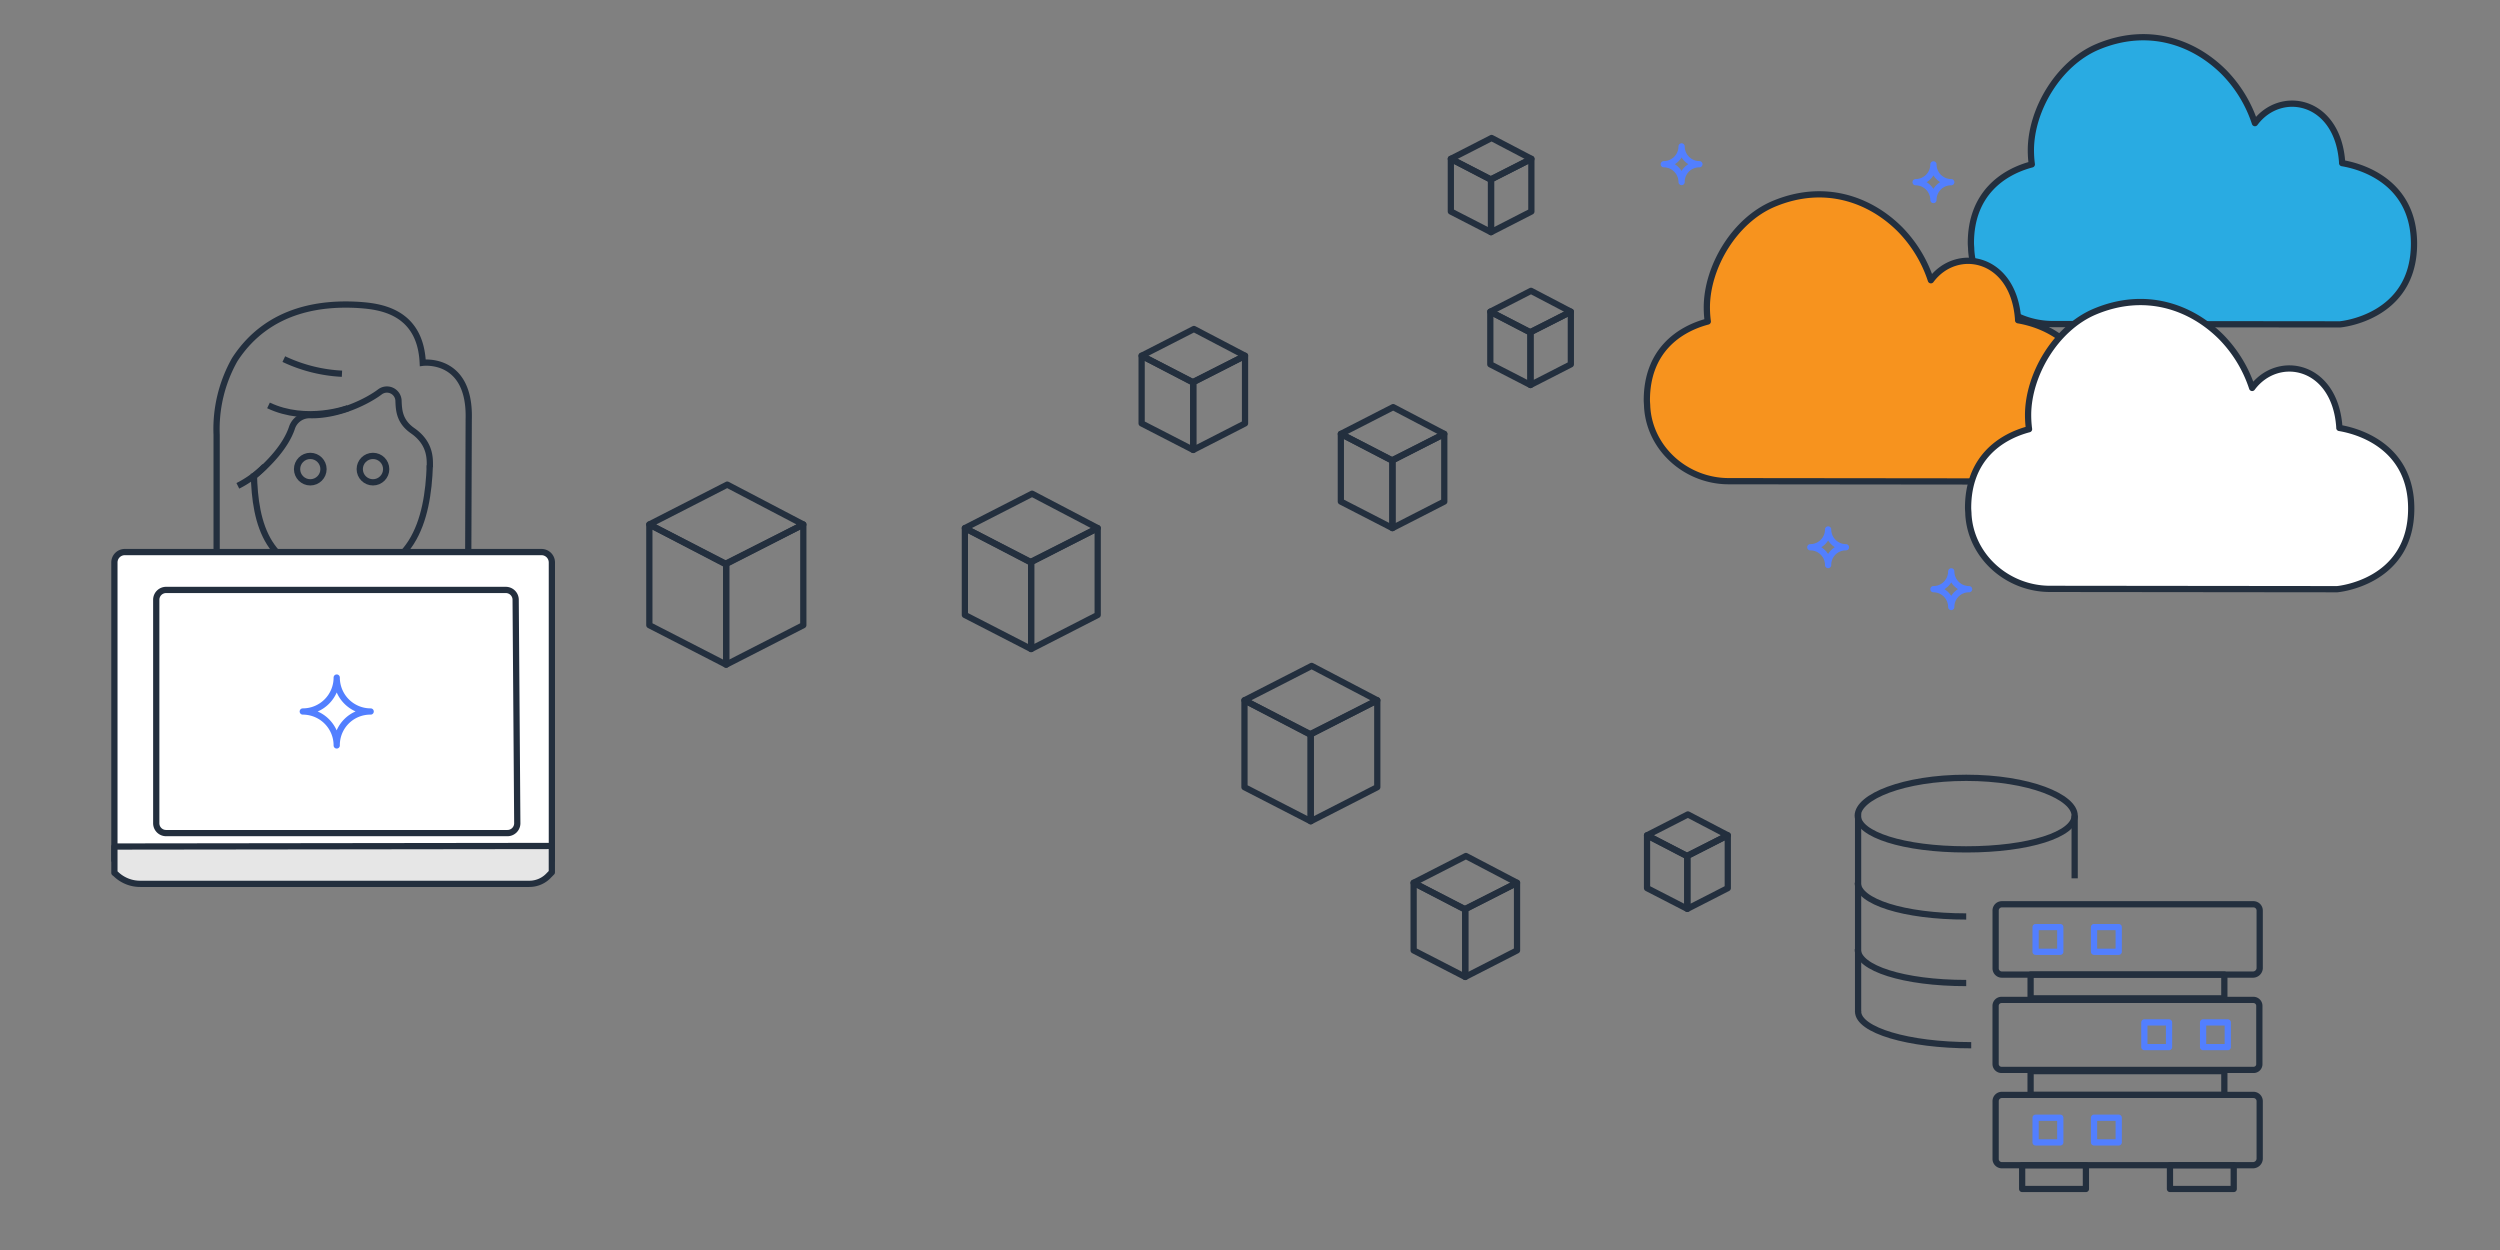 <svg id="e93b05ea-af62-4ce5-bd1a-978e8d5554eb" data-name="Layer 1" xmlns="http://www.w3.org/2000/svg" viewBox="0 0 800 400"><rect x="0" y="0" width="800" height="400" fill="#808080" stroke="none"/><title>cdk8s_banner</title><g id="7a7533a9-6706-4d36-8552-a4c05a1c3abe" data-name="Layer 1"><path d="M81.24,151.57c.33,16.27,4.35,31.87,26.3,32.87,24.63,1,29.42-18.16,30-35.55" fill="none" stroke="#232f3e" stroke-miterlimit="10" stroke-width="2"/><path d="M138,150.23c-1.45.33,1.89-6.91-5.91-12.37-4.35-3-4.46-6.69-4.57-9.69a3.71,3.71,0,0,0-5.91-2.79c-4.12,3.12-13.37,7.69-22.4,7.47A5.89,5.89,0,0,0,93.39,137c-1.89,5.57-7,11.25-12.59,15.82" fill="none" stroke="#232f3e" stroke-miterlimit="10" stroke-width="2"/><path d="M92.83,181.21l.11,9.36,11.48,21.73a5.46,5.46,0,0,0,9.92,0l11.59-21.73-.22-10.81" fill="none" stroke="#527fff" stroke-miterlimit="10" stroke-width="2"/><path d="M126.48,189.23c8.58,1.11,32,6.24,38.89,18.5,6.46,11.37,6.13,14.15,6,39.67H48.81c-.11-25.52.78-30.42,6-39.67,7-12.15,29.53-17.38,38.11-18.5" fill="none" stroke="#232f3e" stroke-miterlimit="10" stroke-width="2"/><line x1="74.33" y1="222" x2="74.33" y2="242.84" fill="none" stroke="#232f3e" stroke-miterlimit="10" stroke-width="2"/><line x1="144.2" y1="222" x2="144.2" y2="242.84" fill="none" stroke="#232f3e" stroke-miterlimit="10" stroke-width="2"/><path d="M69.32,195.36V139.09a45.24,45.24,0,0,1,5.79-24c11-17,29.08-18.16,39.78-17.5,6.35.45,19.61,1.78,20.39,18.5,0,0,15.27-2,14.71,18.05l-.22,62.4" fill="none" stroke="#232f3e" stroke-miterlimit="10" stroke-width="2"/><line x1="109.32" y1="221.33" x2="109.32" y2="242.84" fill="none" stroke="#232f3e" stroke-miterlimit="10" stroke-width="2"/><circle cx="99.29" cy="150.12" r="4.23" fill="none" stroke="#232f3e" stroke-linejoin="round" stroke-width="2"/><circle cx="119.35" cy="150.12" r="4.23" fill="none" stroke="#232f3e" stroke-linejoin="round" stroke-width="2"/><path d="M111.33,130.62s-13.26,4.9-25.41-.89" fill="none" stroke="#232f3e" stroke-miterlimit="10" stroke-width="2"/><path d="M76.11,155.47a32.56,32.56,0,0,0,8.58-6.24" fill="none" stroke="#232f3e" stroke-miterlimit="10" stroke-width="2"/><path d="M99.29,191.69a28.88,28.88,0,0,0,20.06.22" fill="none" stroke="#232f3e" stroke-miterlimit="10" stroke-width="2"/><circle cx="95.84" cy="232.03" r="5.01" fill="none" stroke="#232f3e" stroke-miterlimit="10" stroke-width="2"/><path d="M90.82,114.91a49,49,0,0,0,18.61,4.68" fill="none" stroke="#232f3e" stroke-linejoin="round" stroke-width="2"/></g><path d="M36.61,275.72V180a3.33,3.33,0,0,1,3.34-3.34H173.26A3.33,3.33,0,0,1,176.6,180v95.73" fill="#fff" stroke="#232f3e" stroke-linejoin="round" stroke-width="2"/><g id="47281fa1-73a0-4cb5-8cf2-62842f00cd3d" data-name="Choose AWS application"><path d="M36.61,270.89v8.43l.44.35a11.16,11.16,0,0,0,7.86,3.16H169.32a8.51,8.51,0,0,0,6.4-2.81l.87-.88v-8.43Z" fill="#e6e6e6" stroke="#232f3e" stroke-linejoin="round" stroke-width="2"/></g><path d="M165.53,263.43a3.15,3.15,0,0,1-3.16,3.16H53.12A3.15,3.15,0,0,1,50,263.43V191.94a3.15,3.15,0,0,1,3.16-3.16H161.85a3.15,3.15,0,0,1,3.16,3.16Z" fill="none" stroke="#232f3e" stroke-linejoin="round" stroke-width="2"/><polygon points="382.06 105.28 365.32 113.84 381.59 122.33 398.41 113.84 382.06 105.28" fill="none" stroke="#232f3e" stroke-linejoin="round" stroke-width="2"/><polygon points="365.32 113.84 365.32 135.49 381.83 143.98 381.83 122.33 365.32 113.84" fill="none" stroke="#232f3e" stroke-linejoin="round" stroke-width="2"/><polygon points="398.41 113.84 398.41 135.49 381.83 143.98 381.83 122.33 398.41 113.84" fill="none" stroke="#232f3e" stroke-linejoin="round" stroke-width="2"/><polygon points="445.81 130.28 429.07 138.85 445.35 147.34 462.17 138.85 445.81 130.28" fill="none" stroke="#232f3e" stroke-linejoin="round" stroke-width="2"/><polygon points="429.07 138.85 429.07 160.5 445.58 168.99 445.58 147.34 429.07 138.85" fill="none" stroke="#232f3e" stroke-linejoin="round" stroke-width="2"/><polygon points="462.17 138.85 462.17 160.5 445.58 168.99 445.58 147.34 462.17 138.85" fill="none" stroke="#232f3e" stroke-linejoin="round" stroke-width="2"/><polygon points="330.26 157.99 308.76 168.99 329.66 179.89 351.26 168.99 330.26 157.99" fill="none" stroke="#232f3e" stroke-linejoin="round" stroke-width="2"/><polygon points="308.76 168.99 308.76 196.79 329.96 207.69 329.96 179.89 308.76 168.99" fill="none" stroke="#232f3e" stroke-linejoin="round" stroke-width="2"/><polygon points="351.26 168.99 351.26 196.79 329.96 207.69 329.96 179.89 351.26 168.99" fill="none" stroke="#232f3e" stroke-linejoin="round" stroke-width="2"/><path d="M650.18,52.6a34,34,0,0,1-.3-4.5c0-12.9,8.8-27.8,21.3-33.1,16.1-6.8,30.8-1.6,40.5,8.1a41.87,41.87,0,0,1,9.9,16.3h0c8.2-11.1,26.5-7.6,27.9,12.5v.3c8.3,1.4,23,7.3,23,25.8,0,23.8-23.7,25.8-23.7,25.8l-91.9-.1c-13.5,0-25.3-10.3-26.1-23.8,0-.7-.1-1.4-.1-2.1,0-15.9,10.4-22.8,19.5-25.2Z" fill="#29abe2" stroke="#232f3e" stroke-linejoin="round" stroke-width="2"/><path d="M546.49,102.88a34,34,0,0,1-.3-4.5c0-12.9,8.8-27.8,21.3-33.1,16.1-6.8,30.8-1.6,40.5,8.1a41.87,41.87,0,0,1,9.9,16.3h0c8.2-11.1,26.5-7.6,27.9,12.5v.3c8.3,1.4,23,7.3,23,25.8,0,23.8-23.7,25.8-23.7,25.8l-91.9-.1c-13.5,0-25.3-10.3-26.1-23.8,0-.7-.1-1.4-.1-2.1,0-15.9,10.4-22.8,19.5-25.2Z" fill="#f7931e" stroke="#232f3e" stroke-linejoin="round" stroke-width="2"/><path d="M649.29,137.34a34,34,0,0,1-.3-4.5c0-12.9,8.8-27.8,21.3-33.1,16.1-6.8,30.8-1.6,40.5,8.1a41.87,41.87,0,0,1,9.9,16.3h0c8.2-11.1,26.5-7.6,27.9,12.5v.3c8.3,1.4,23,7.3,23,25.8,0,23.8-23.7,25.8-23.7,25.8l-91.9-.1c-13.5,0-25.3-10.3-26.1-23.8,0-.7-.1-1.4-.1-2.1,0-15.9,10.4-22.8,19.5-25.2Z" fill="#fff" stroke="#232f3e" stroke-linejoin="round" stroke-width="2"/><g id="725701a3-c306-44e0-88f6-6d5e5d664fe9" data-name="Layer 1"><path d="M721,311.87h-80.4a2,2,0,0,1-2-2v-18.5a2,2,0,0,1,2-2h80.5a2,2,0,0,1,2,2v18.5A2.16,2.16,0,0,1,721,311.87Z" fill="none" stroke="#232f3e" stroke-linejoin="round" stroke-width="2"/><path d="M721.09,342.37h-80.6a1.9,1.9,0,0,1-1.9-1.9v-18.6a1.9,1.9,0,0,1,1.9-1.9h80.6a1.9,1.9,0,0,1,1.9,1.9v18.6A1.84,1.84,0,0,1,721.09,342.37Z" fill="none" stroke="#232f3e" stroke-linejoin="round" stroke-width="2"/><rect x="649.79" y="311.87" width="62" height="7.6" fill="none" stroke="#232f3e" stroke-linejoin="round" stroke-width="2"/><path d="M721,372.87h-80.4a2,2,0,0,1-2-2v-18.5a2,2,0,0,1,2-2h80.5a2,2,0,0,1,2,2v18.5A2.16,2.16,0,0,1,721,372.87Z" fill="none" stroke="#232f3e" stroke-linejoin="round" stroke-width="2"/><rect x="651.39" y="296.67" width="7.9" height="7.9" fill="none" stroke="#527fff" stroke-linejoin="round" stroke-width="2"/><rect x="670.09" y="296.67" width="7.9" height="7.9" fill="none" stroke="#527fff" stroke-linejoin="round" stroke-width="2"/><rect x="649.79" y="342.77" width="62" height="7.6" fill="none" stroke="#232f3e" stroke-linejoin="round" stroke-width="2"/><rect x="686.19" y="327.17" width="7.9" height="7.9" fill="none" stroke="#527fff" stroke-linejoin="round" stroke-width="2"/><rect x="704.99" y="327.17" width="7.9" height="7.9" fill="none" stroke="#527fff" stroke-linejoin="round" stroke-width="2"/><rect x="651.39" y="357.67" width="7.9" height="7.9" fill="none" stroke="#527fff" stroke-linejoin="round" stroke-width="2"/><rect x="670.09" y="357.67" width="7.9" height="7.9" fill="none" stroke="#527fff" stroke-linejoin="round" stroke-width="2"/><rect x="647.09" y="372.87" width="20.4" height="7.6" fill="none" stroke="#232f3e" stroke-linejoin="round" stroke-width="2"/><rect x="694.39" y="372.87" width="20.4" height="7.6" fill="none" stroke="#232f3e" stroke-linejoin="round" stroke-width="2"/><path d="M663.89,261c0,6-14.6,10.8-34.7,10.8s-34.7-4.8-34.7-10.8,14.6-12.1,34.7-12.1S663.89,255,663.89,261Z" fill="none" stroke="#232f3e" stroke-linejoin="round" stroke-width="2"/><path d="M629.19,293.27c-20.1,0-34.7-4.8-34.7-10.8" fill="none" stroke="#232f3e" stroke-linejoin="round" stroke-width="2"/><path d="M629.19,314.57c-20.1,0-34.7-4.8-34.7-10.8" fill="none" stroke="#232f3e" stroke-linejoin="round" stroke-width="2"/><line x1="594.59" y1="260.27" x2="594.59" y2="323.87" fill="none" stroke="#232f3e" stroke-linejoin="round" stroke-width="2"/><line x1="663.89" y1="260.97" x2="663.89" y2="281.07" fill="none" stroke="#232f3e" stroke-linejoin="round" stroke-width="2"/><path d="M630.79,334.47c-20.1,0-36.2-4.8-36.2-10.8" fill="none" stroke="#232f3e" stroke-linejoin="round" stroke-width="2"/></g><polygon points="540.12 260.62 527.05 267.3 539.76 273.93 552.89 267.3 540.12 260.62" fill="none" stroke="#232f3e" stroke-linejoin="round" stroke-width="2"/><polygon points="527.05 267.3 527.05 284.2 539.94 290.83 539.94 273.93 527.05 267.3" fill="none" stroke="#232f3e" stroke-linejoin="round" stroke-width="2"/><polygon points="552.89 267.3 552.89 284.2 539.94 290.83 539.94 273.93 552.89 267.3" fill="none" stroke="#232f3e" stroke-linejoin="round" stroke-width="2"/><polygon points="419.73 213.09 398.23 224.09 419.13 235 440.73 224.09 419.73 213.09" fill="none" stroke="#232f3e" stroke-linejoin="round" stroke-width="2"/><polygon points="398.23 224.09 398.23 251.9 419.43 262.8 419.43 235 398.23 224.09" fill="none" stroke="#232f3e" stroke-linejoin="round" stroke-width="2"/><polygon points="440.73 224.09 440.73 251.9 419.43 262.8 419.43 235 440.73 224.09" fill="none" stroke="#232f3e" stroke-linejoin="round" stroke-width="2"/><polygon points="469.1 273.92 452.36 282.49 468.63 290.97 485.45 282.49 469.1 273.92" fill="none" stroke="#232f3e" stroke-linejoin="round" stroke-width="2"/><polygon points="452.36 282.49 452.36 304.13 468.87 312.62 468.87 290.97 452.36 282.49" fill="none" stroke="#232f3e" stroke-linejoin="round" stroke-width="2"/><polygon points="485.45 282.49 485.45 304.13 468.87 312.62 468.87 290.97 485.45 282.49" fill="none" stroke="#232f3e" stroke-linejoin="round" stroke-width="2"/><polygon points="477.31 44.16 464.27 50.83 476.95 57.44 490.04 50.83 477.31 44.16" fill="none" stroke="#232f3e" stroke-linejoin="round" stroke-width="2"/><polygon points="464.27 50.83 464.27 67.68 477.13 74.29 477.13 57.44 464.27 50.83" fill="none" stroke="#232f3e" stroke-linejoin="round" stroke-width="2"/><polygon points="490.04 50.83 490.04 67.68 477.13 74.29 477.13 57.44 490.04 50.83" fill="none" stroke="#232f3e" stroke-linejoin="round" stroke-width="2"/><polygon points="489.93 93.07 476.9 99.74 489.57 106.34 502.67 99.74 489.93 93.07" fill="none" stroke="#232f3e" stroke-linejoin="round" stroke-width="2"/><polygon points="476.9 99.74 476.9 116.59 489.75 123.2 489.75 106.34 476.9 99.74" fill="none" stroke="#232f3e" stroke-linejoin="round" stroke-width="2"/><polygon points="502.67 99.74 502.67 116.59 489.75 123.2 489.75 106.34 502.67 99.74" fill="none" stroke="#232f3e" stroke-linejoin="round" stroke-width="2"/><polygon points="232.71 155.08 207.79 167.83 232.02 180.47 257.06 167.83 232.71 155.08" fill="none" stroke="#232f3e" stroke-linejoin="round" stroke-width="2"/><polygon points="207.79 167.83 207.79 200.06 232.37 212.69 232.37 180.47 207.79 167.83" fill="none" stroke="#232f3e" stroke-linejoin="round" stroke-width="2"/><polygon points="257.06 167.83 257.06 200.06 232.37 212.69 232.37 180.47 257.06 167.83" fill="none" stroke="#232f3e" stroke-linejoin="round" stroke-width="2"/><path d="M107.75,238.54h0a10.85,10.85,0,0,0-10.86-10.86h0a10.85,10.85,0,0,0,10.86-10.86h0a10.85,10.85,0,0,0,10.86,10.86h0a10.73,10.73,0,0,0-10.86,10.86Z" fill="none" stroke="#527fff" stroke-linejoin="round" stroke-width="2"/><path d="M585,180.82h0a5.7,5.7,0,0,0-5.7-5.7h0a5.7,5.7,0,0,0,5.7-5.7h0a5.7,5.7,0,0,0,5.7,5.7h0a5.63,5.63,0,0,0-5.7,5.7Z" fill="none" stroke="#527fff" stroke-linejoin="round" stroke-width="2"/><path d="M538.11,58.25h0a5.7,5.7,0,0,0-5.7-5.7h0a5.7,5.7,0,0,0,5.7-5.7h0a5.7,5.7,0,0,0,5.7,5.7h0a5.63,5.63,0,0,0-5.7,5.7Z" fill="none" stroke="#527fff" stroke-linejoin="round" stroke-width="2"/><path d="M618.7,64h0a5.7,5.7,0,0,0-5.7-5.7h0a5.7,5.7,0,0,0,5.7-5.7h0a5.7,5.7,0,0,0,5.7,5.7h0a5.63,5.63,0,0,0-5.7,5.7Z" fill="none" stroke="#527fff" stroke-linejoin="round" stroke-width="2"/><path d="M624.4,194.24h0a5.7,5.7,0,0,0-5.7-5.7h0a5.7,5.7,0,0,0,5.7-5.7h0a5.7,5.7,0,0,0,5.7,5.7h0a5.63,5.63,0,0,0-5.7,5.7Z" fill="none" stroke="#527fff" stroke-linejoin="round" stroke-width="2"/></svg>